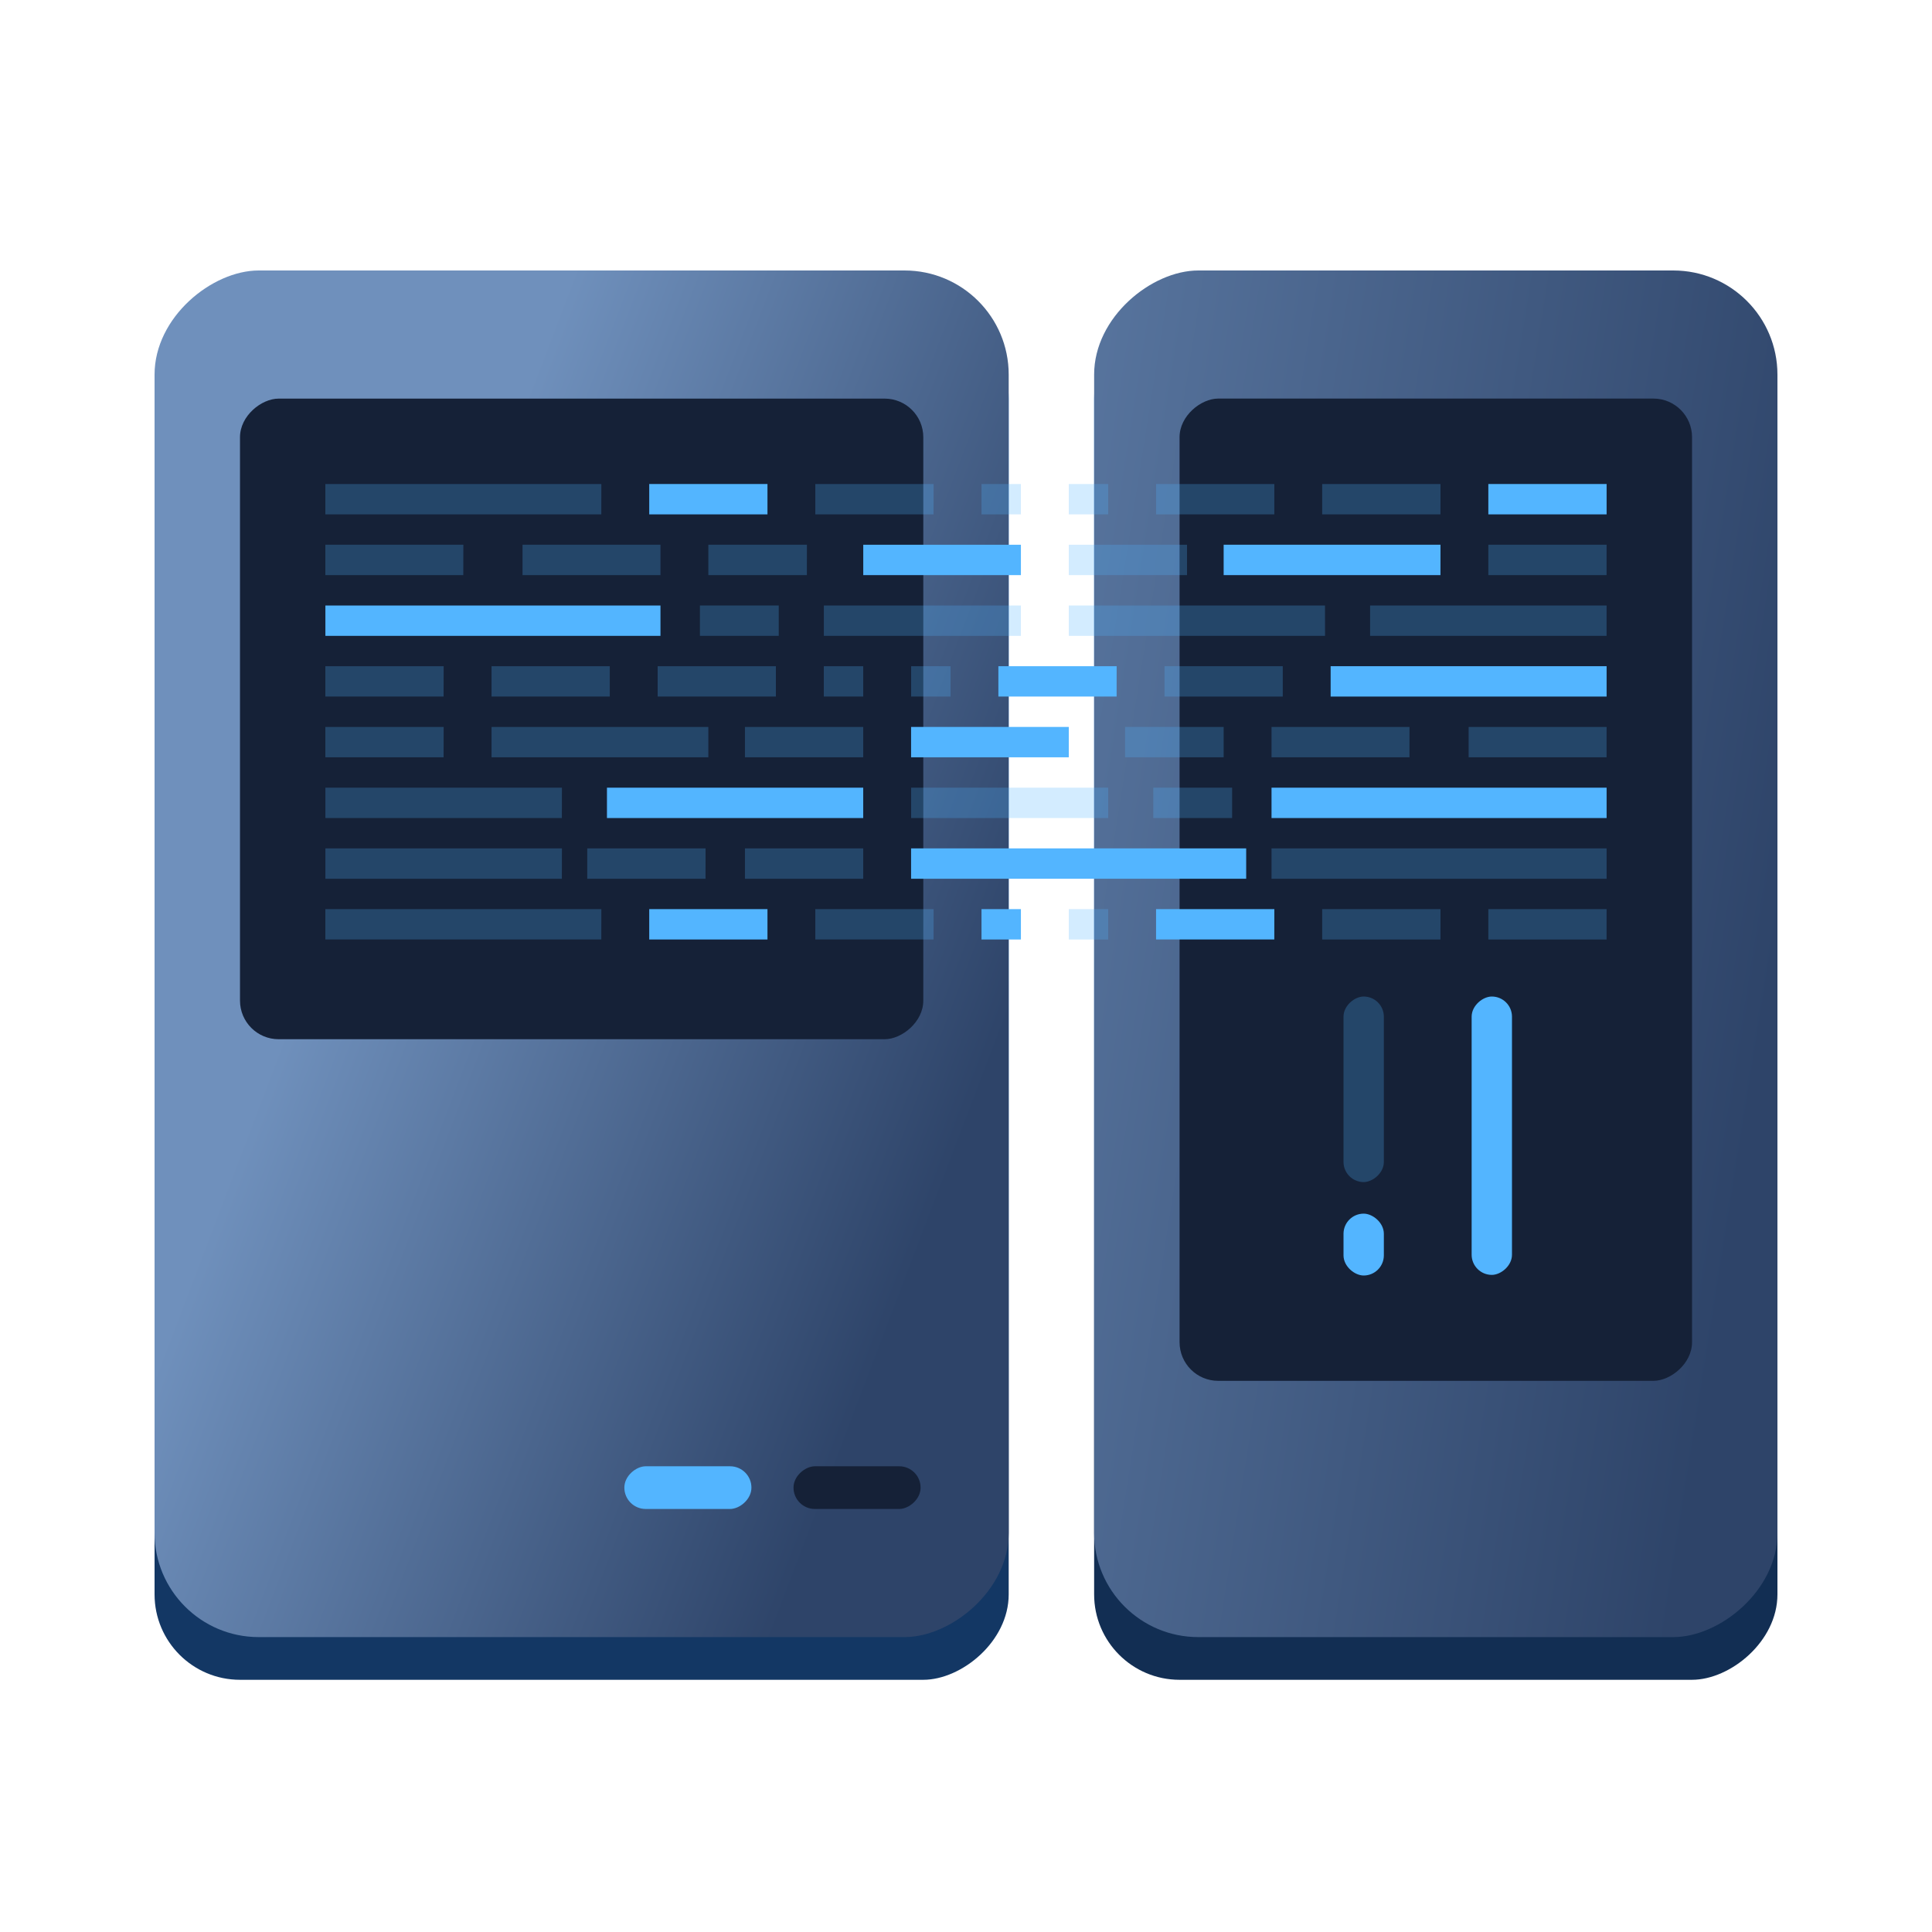 <svg width="50" height="50" fill="none" xmlns="http://www.w3.org/2000/svg"><path opacity=".01" fill="#D8D8D8" d="M0 0h50v50H0z"/><rect x="26.105" y="8.105" width="35.368" height="22.105" rx="2.211" transform="rotate(90 26.105 8.105)" fill="url(#paint0_linear_0_15070)"/><rect x="46" y="8.105" width="35.368" height="17.684" rx="2.211" transform="rotate(90 46 8.105)" fill="url(#paint1_linear_0_15070)"/><rect x="26.105" y="7" width="35.368" height="22.105" rx="2.695" transform="rotate(90 26.105 7)" fill="url(#paint2_linear_0_15070)"/><g filter="url(#filter0_d_0_15070)"><rect x="19.447" y="37.947" width="1.105" height="3.289" rx=".553" transform="rotate(90 19.447 37.947)" fill="#53B5FF"/></g><rect x="23.825" y="37.947" width="1.105" height="3.289" rx=".553" transform="rotate(90 23.825 37.947)" fill="#152137"/><rect x="23.895" y="10.316" width="16.579" height="17.684" rx="1" transform="rotate(90 23.895 10.316)" fill="#152137"/><rect x="46" y="7" width="35.368" height="17.684" rx="2.695" transform="rotate(90 46 7)" fill="url(#paint3_linear_0_15070)"/><rect x="43.789" y="10.316" width="25.421" height="13.263" rx="1" transform="rotate(90 43.79 10.316)" fill="#152137"/><g filter="url(#filter1_d_0_15070)"><rect x="39.13" y="25.79" width="7.204" height="1.044" rx=".522" transform="rotate(90 39.13 25.79)" fill="#53B5FF"/></g><rect opacity=".25" x="35.814" y="25.79" width="4.802" height="1.044" rx=".522" transform="rotate(90 35.814 25.79)" fill="#53B5FF"/><g filter="url(#filter2_d_0_15070)"><rect width="1.601" height="1.044" rx=".522" transform="matrix(0 -1 -1 0 35.814 33.01)" fill="#53B5FF"/></g><g filter="url(#filter3_d_0_15070)"><path fill="#53B5FF" d="M41.579 12.526h-3.061v.786h3.061z"/></g><path opacity=".25" fill="#53B5FF" d="M37.28 12.526h-3.062v.786h3.061zm-8.6 0h-1.02v.786h1.02zm-2.259 0h-1.02v.786h1.02zm-2.259 0H21.1v.786h3.06z"/><g filter="url(#filter4_d_0_15070)"><path fill="#53B5FF" d="M19.862 12.526h-3.06v.786h3.06z"/></g><path opacity=".25" fill="#53B5FF" d="M15.563 12.526H8.42v.786h7.142zm17.417 0h-3.061v.786h3.06zm8.599 11.002h-3.061v.786h3.06zm-4.299 0h-3.062v.786h3.061zm-8.6 0h-1.02v.786h1.02z"/><g filter="url(#filter5_d_0_15070)"><path fill="#53B5FF" d="M26.421 23.528h-1.02v.786h1.02z"/></g><path opacity=".25" fill="#53B5FF" d="M24.162 23.528H21.1v.786h3.06z"/><g filter="url(#filter6_d_0_15070)"><path fill="#53B5FF" d="M19.862 23.528h-3.06v.786h3.06z"/></g><path opacity=".25" fill="#53B5FF" d="M15.563 23.528H8.42v.786h7.142z"/><g filter="url(#filter7_d_0_15070)"><path fill="#53B5FF" d="M32.98 23.528h-3.061v.786h3.06z"/></g><path opacity=".25" fill="#53B5FF" d="M14.543 21.956H8.421v.786h6.12zm7.797 0h-3.061v.786h3.061zm-4.08 0h-3.062v.786h3.061z"/><g filter="url(#filter8_d_0_15070)"><path fill="#53B5FF" d="M32.251 21.956h-8.672v.786h8.672z"/></g><path opacity=".25" fill="#53B5FF" d="M41.579 21.956h-8.672v.786h8.672zm-30.097-4.715H8.42v.786h3.06zm4.299 0h-3.06v.786h3.06zm6.559 0h-1.02v.786h1.02zm2.26 0h-1.02v.786h1.02z"/><g filter="url(#filter9_d_0_15070)"><path fill="#53B5FF" d="M28.899 17.241h-3.061v.786h3.06z"/></g><path opacity=".25" fill="#53B5FF" d="M33.198 17.241h-3.06v.786h3.06z"/><g filter="url(#filter10_d_0_15070)"><path fill="#53B5FF" d="M41.579 17.241h-7.142v.786h7.142z"/></g><path opacity=".25" fill="#53B5FF" d="M20.08 17.241h-3.06v.786h3.06zm-8.598 1.572H8.42v.786h3.06zm6.85 0h-5.611v.786h5.611zm4.008 0h-3.061v.786h3.061z"/><g filter="url(#filter11_d_0_15070)"><path fill="#53B5FF" d="M27.66 18.813h-4.081v.786h4.081z"/></g><path opacity=".25" fill="#53B5FF" d="M31.668 18.813h-2.551v.786h2.551zm9.911 0h-3.571v.786h3.57zm-5.101 0h-3.571v.786h3.57zm-21.935 1.572H8.421v.786h6.12z"/><g filter="url(#filter12_d_0_15070)"><path fill="#53B5FF" d="M22.34 20.385h-6.632v.786h6.632z"/></g><path opacity=".25" fill="#53B5FF" d="M28.68 20.385h-5.1v.786h5.1z"/><g filter="url(#filter13_d_0_15070)"><path fill="#53B5FF" d="M41.579 20.385h-8.672v.786h8.672z"/></g><path opacity=".25" fill="#53B5FF" d="M31.887 20.385h-2.04v.786h2.04zM41.579 14.098h-3.061v.786h3.06z"/><g filter="url(#filter14_d_0_15070)"><path fill="#53B5FF" d="M37.28 14.098h-5.612v.786h5.611z"/></g><path opacity=".25" fill="#53B5FF" d="M30.72 14.098h-3.06v.786h3.06z"/><g filter="url(#filter15_d_0_15070)"><path fill="#53B5FF" d="M26.421 14.098h-4.08v.786h4.08z"/></g><path opacity=".25" fill="#53B5FF" d="M20.883 14.098h-2.551v.786h2.55zm-8.891 0H8.42v.786h3.57zm5.101 0h-3.57v.786h3.57z"/><g><path opacity=".25" fill="#53B5FF" d="M41.579 15.67h-6.121v.786h6.12zm-7.288 0H27.66v.786h6.632zm-7.87 0h-5.1v.786h5.1z"/><g filter="url(#filter16_d_0_15070)"><path fill="#53B5FF" d="M17.093 15.67H8.421v.786h8.672z"/></g><path opacity=".25" fill="#53B5FF" d="M20.154 15.67h-2.04v.786h2.04z"/></g><defs><filter id="filter0_d_0_15070" x="12.4" y="34.19" width="10.805" height="8.621" filterUnits="userSpaceOnUse" color-interpolation-filters="sRGB"><feFlood flood-opacity="0" result="BackgroundImageFix"/><feColorMatrix in="SourceAlpha" values="0 0 0 0 0 0 0 0 0 0 0 0 0 0 0 0 0 0 127 0" result="hardAlpha"/><feOffset/><feGaussianBlur stdDeviation="1.879"/><feColorMatrix values="0 0 0 0 0.18 0 0 0 0 0.812 0 0 0 0 0.976 0 0 0 1 0"/><feBlend in2="BackgroundImageFix" result="effect1_dropShadow_0_15070"/><feBlend in="SourceGraphic" in2="effect1_dropShadow_0_15070" result="shape"/></filter><filter id="filter1_d_0_15070" x="34.327" y="22.032" width="8.56" height="14.719" filterUnits="userSpaceOnUse" color-interpolation-filters="sRGB"><feFlood flood-opacity="0" result="BackgroundImageFix"/><feColorMatrix in="SourceAlpha" values="0 0 0 0 0 0 0 0 0 0 0 0 0 0 0 0 0 0 127 0" result="hardAlpha"/><feOffset/><feGaussianBlur stdDeviation="1.879"/><feColorMatrix values="0 0 0 0 0.18 0 0 0 0 0.812 0 0 0 0 0.976 0 0 0 1 0"/><feBlend in2="BackgroundImageFix" result="effect1_dropShadow_0_15070"/><feBlend in="SourceGraphic" in2="effect1_dropShadow_0_15070" result="shape"/></filter><filter id="filter2_d_0_15070" x="31.012" y="27.65" width="8.56" height="9.117" filterUnits="userSpaceOnUse" color-interpolation-filters="sRGB"><feFlood flood-opacity="0" result="BackgroundImageFix"/><feColorMatrix in="SourceAlpha" values="0 0 0 0 0 0 0 0 0 0 0 0 0 0 0 0 0 0 127 0" result="hardAlpha"/><feOffset/><feGaussianBlur stdDeviation="1.879"/><feColorMatrix values="0 0 0 0 0.18 0 0 0 0 0.812 0 0 0 0 0.976 0 0 0 1 0"/><feBlend in2="BackgroundImageFix" result="effect1_dropShadow_0_15070"/><feBlend in="SourceGraphic" in2="effect1_dropShadow_0_15070" result="shape"/></filter><filter id="filter3_d_0_15070" x="36.714" y="10.722" width="6.67" height="4.395" filterUnits="userSpaceOnUse" color-interpolation-filters="sRGB"><feFlood flood-opacity="0" result="BackgroundImageFix"/><feColorMatrix in="SourceAlpha" values="0 0 0 0 0 0 0 0 0 0 0 0 0 0 0 0 0 0 127 0" result="hardAlpha"/><feOffset/><feGaussianBlur stdDeviation=".902"/><feColorMatrix values="0 0 0 0 0.141 0 0 0 0 0.773 0 0 0 0 0.969 0 0 0 0.6 0"/><feBlend in2="BackgroundImageFix" result="effect1_dropShadow_0_15070"/><feBlend in="SourceGraphic" in2="effect1_dropShadow_0_15070" result="shape"/></filter><filter id="filter4_d_0_15070" x="14.997" y="10.722" width="6.67" height="4.395" filterUnits="userSpaceOnUse" color-interpolation-filters="sRGB"><feFlood flood-opacity="0" result="BackgroundImageFix"/><feColorMatrix in="SourceAlpha" values="0 0 0 0 0 0 0 0 0 0 0 0 0 0 0 0 0 0 127 0" result="hardAlpha"/><feOffset/><feGaussianBlur stdDeviation=".902"/><feColorMatrix values="0 0 0 0 0.141 0 0 0 0 0.773 0 0 0 0 0.969 0 0 0 0.6 0"/><feBlend in2="BackgroundImageFix" result="effect1_dropShadow_0_15070"/><feBlend in="SourceGraphic" in2="effect1_dropShadow_0_15070" result="shape"/></filter><filter id="filter5_d_0_15070" x="23.596" y="21.724" width="4.629" height="4.395" filterUnits="userSpaceOnUse" color-interpolation-filters="sRGB"><feFlood flood-opacity="0" result="BackgroundImageFix"/><feColorMatrix in="SourceAlpha" values="0 0 0 0 0 0 0 0 0 0 0 0 0 0 0 0 0 0 127 0" result="hardAlpha"/><feOffset/><feGaussianBlur stdDeviation=".902"/><feColorMatrix values="0 0 0 0 0.141 0 0 0 0 0.773 0 0 0 0 0.969 0 0 0 0.6 0"/><feBlend in2="BackgroundImageFix" result="effect1_dropShadow_0_15070"/><feBlend in="SourceGraphic" in2="effect1_dropShadow_0_15070" result="shape"/></filter><filter id="filter6_d_0_15070" x="14.997" y="21.724" width="6.67" height="4.395" filterUnits="userSpaceOnUse" color-interpolation-filters="sRGB"><feFlood flood-opacity="0" result="BackgroundImageFix"/><feColorMatrix in="SourceAlpha" values="0 0 0 0 0 0 0 0 0 0 0 0 0 0 0 0 0 0 127 0" result="hardAlpha"/><feOffset/><feGaussianBlur stdDeviation=".902"/><feColorMatrix values="0 0 0 0 0.141 0 0 0 0 0.773 0 0 0 0 0.969 0 0 0 0.6 0"/><feBlend in2="BackgroundImageFix" result="effect1_dropShadow_0_15070"/><feBlend in="SourceGraphic" in2="effect1_dropShadow_0_15070" result="shape"/></filter><filter id="filter7_d_0_15070" x="28.114" y="21.724" width="6.67" height="4.395" filterUnits="userSpaceOnUse" color-interpolation-filters="sRGB"><feFlood flood-opacity="0" result="BackgroundImageFix"/><feColorMatrix in="SourceAlpha" values="0 0 0 0 0 0 0 0 0 0 0 0 0 0 0 0 0 0 127 0" result="hardAlpha"/><feOffset/><feGaussianBlur stdDeviation=".902"/><feColorMatrix values="0 0 0 0 0.141 0 0 0 0 0.773 0 0 0 0 0.969 0 0 0 0.6 0"/><feBlend in2="BackgroundImageFix" result="effect1_dropShadow_0_15070"/><feBlend in="SourceGraphic" in2="effect1_dropShadow_0_15070" result="shape"/></filter><filter id="filter8_d_0_15070" x="21.774" y="20.152" width="12.281" height="4.395" filterUnits="userSpaceOnUse" color-interpolation-filters="sRGB"><feFlood flood-opacity="0" result="BackgroundImageFix"/><feColorMatrix in="SourceAlpha" values="0 0 0 0 0 0 0 0 0 0 0 0 0 0 0 0 0 0 127 0" result="hardAlpha"/><feOffset/><feGaussianBlur stdDeviation=".902"/><feColorMatrix values="0 0 0 0 0.141 0 0 0 0 0.773 0 0 0 0 0.969 0 0 0 0.6 0"/><feBlend in2="BackgroundImageFix" result="effect1_dropShadow_0_15070"/><feBlend in="SourceGraphic" in2="effect1_dropShadow_0_15070" result="shape"/></filter><filter id="filter9_d_0_15070" x="24.034" y="15.437" width="6.67" height="4.395" filterUnits="userSpaceOnUse" color-interpolation-filters="sRGB"><feFlood flood-opacity="0" result="BackgroundImageFix"/><feColorMatrix in="SourceAlpha" values="0 0 0 0 0 0 0 0 0 0 0 0 0 0 0 0 0 0 127 0" result="hardAlpha"/><feOffset/><feGaussianBlur stdDeviation=".902"/><feColorMatrix values="0 0 0 0 0.141 0 0 0 0 0.773 0 0 0 0 0.969 0 0 0 0.6 0"/><feBlend in2="BackgroundImageFix" result="effect1_dropShadow_0_15070"/><feBlend in="SourceGraphic" in2="effect1_dropShadow_0_15070" result="shape"/></filter><filter id="filter10_d_0_15070" x="32.633" y="15.437" width="10.751" height="4.395" filterUnits="userSpaceOnUse" color-interpolation-filters="sRGB"><feFlood flood-opacity="0" result="BackgroundImageFix"/><feColorMatrix in="SourceAlpha" values="0 0 0 0 0 0 0 0 0 0 0 0 0 0 0 0 0 0 127 0" result="hardAlpha"/><feOffset/><feGaussianBlur stdDeviation=".902"/><feColorMatrix values="0 0 0 0 0.141 0 0 0 0 0.773 0 0 0 0 0.969 0 0 0 0.6 0"/><feBlend in2="BackgroundImageFix" result="effect1_dropShadow_0_15070"/><feBlend in="SourceGraphic" in2="effect1_dropShadow_0_15070" result="shape"/></filter><filter id="filter11_d_0_15070" x="21.774" y="17.009" width="7.69" height="4.395" filterUnits="userSpaceOnUse" color-interpolation-filters="sRGB"><feFlood flood-opacity="0" result="BackgroundImageFix"/><feColorMatrix in="SourceAlpha" values="0 0 0 0 0 0 0 0 0 0 0 0 0 0 0 0 0 0 127 0" result="hardAlpha"/><feOffset/><feGaussianBlur stdDeviation=".902"/><feColorMatrix values="0 0 0 0 0.141 0 0 0 0 0.773 0 0 0 0 0.969 0 0 0 0.6 0"/><feBlend in2="BackgroundImageFix" result="effect1_dropShadow_0_15070"/><feBlend in="SourceGraphic" in2="effect1_dropShadow_0_15070" result="shape"/></filter><filter id="filter12_d_0_15070" x="13.904" y="18.58" width="10.241" height="4.395" filterUnits="userSpaceOnUse" color-interpolation-filters="sRGB"><feFlood flood-opacity="0" result="BackgroundImageFix"/><feColorMatrix in="SourceAlpha" values="0 0 0 0 0 0 0 0 0 0 0 0 0 0 0 0 0 0 127 0" result="hardAlpha"/><feOffset/><feGaussianBlur stdDeviation=".902"/><feColorMatrix values="0 0 0 0 0.141 0 0 0 0 0.773 0 0 0 0 0.969 0 0 0 0.6 0"/><feBlend in2="BackgroundImageFix" result="effect1_dropShadow_0_15070"/><feBlend in="SourceGraphic" in2="effect1_dropShadow_0_15070" result="shape"/></filter><filter id="filter13_d_0_15070" x="31.102" y="18.58" width="12.281" height="4.395" filterUnits="userSpaceOnUse" color-interpolation-filters="sRGB"><feFlood flood-opacity="0" result="BackgroundImageFix"/><feColorMatrix in="SourceAlpha" values="0 0 0 0 0 0 0 0 0 0 0 0 0 0 0 0 0 0 127 0" result="hardAlpha"/><feOffset/><feGaussianBlur stdDeviation=".902"/><feColorMatrix values="0 0 0 0 0.141 0 0 0 0 0.773 0 0 0 0 0.969 0 0 0 0.6 0"/><feBlend in2="BackgroundImageFix" result="effect1_dropShadow_0_15070"/><feBlend in="SourceGraphic" in2="effect1_dropShadow_0_15070" result="shape"/></filter><filter id="filter14_d_0_15070" x="29.863" y="12.294" width="9.22" height="4.395" filterUnits="userSpaceOnUse" color-interpolation-filters="sRGB"><feFlood flood-opacity="0" result="BackgroundImageFix"/><feColorMatrix in="SourceAlpha" values="0 0 0 0 0 0 0 0 0 0 0 0 0 0 0 0 0 0 127 0" result="hardAlpha"/><feOffset/><feGaussianBlur stdDeviation=".902"/><feColorMatrix values="0 0 0 0 0.141 0 0 0 0 0.773 0 0 0 0 0.969 0 0 0 0.6 0"/><feBlend in2="BackgroundImageFix" result="effect1_dropShadow_0_15070"/><feBlend in="SourceGraphic" in2="effect1_dropShadow_0_15070" result="shape"/></filter><filter id="filter15_d_0_15070" x="20.536" y="12.294" width="7.69" height="4.395" filterUnits="userSpaceOnUse" color-interpolation-filters="sRGB"><feFlood flood-opacity="0" result="BackgroundImageFix"/><feColorMatrix in="SourceAlpha" values="0 0 0 0 0 0 0 0 0 0 0 0 0 0 0 0 0 0 127 0" result="hardAlpha"/><feOffset/><feGaussianBlur stdDeviation=".902"/><feColorMatrix values="0 0 0 0 0.141 0 0 0 0 0.773 0 0 0 0 0.969 0 0 0 0.6 0"/><feBlend in2="BackgroundImageFix" result="effect1_dropShadow_0_15070"/><feBlend in="SourceGraphic" in2="effect1_dropShadow_0_15070" result="shape"/></filter><filter id="filter16_d_0_15070" x="6.617" y="13.865" width="12.281" height="4.395" filterUnits="userSpaceOnUse" color-interpolation-filters="sRGB"><feFlood flood-opacity="0" result="BackgroundImageFix"/><feColorMatrix in="SourceAlpha" values="0 0 0 0 0 0 0 0 0 0 0 0 0 0 0 0 0 0 127 0" result="hardAlpha"/><feOffset/><feGaussianBlur stdDeviation=".902"/><feColorMatrix values="0 0 0 0 0.141 0 0 0 0 0.773 0 0 0 0 0.969 0 0 0 0.6 0"/><feBlend in2="BackgroundImageFix" result="effect1_dropShadow_0_15070"/><feBlend in="SourceGraphic" in2="effect1_dropShadow_0_15070" result="shape"/></filter><linearGradient id="paint0_linear_0_15070" x1="40.474" y1="21.368" x2="56.483" y2="23.072" gradientUnits="userSpaceOnUse"><stop stop-color="#4EA0F2"/><stop offset="1" stop-color="#133764"/></linearGradient><linearGradient id="paint1_linear_0_15070" x1="60.368" y1="18.716" x2="76.277" y2="20.832" gradientUnits="userSpaceOnUse"><stop stop-color="#4EA0F2"/><stop offset="1" stop-color="#122E53"/></linearGradient><linearGradient id="paint2_linear_0_15070" x1="39.877" y1="4.875" x2="33.68" y2="21.161" gradientUnits="userSpaceOnUse"><stop stop-color="#2E4469"/><stop offset="1" stop-color="#6F90BC"/></linearGradient><linearGradient id="paint3_linear_0_15070" x1="63.684" y1="7" x2="58.701" y2="38.505" gradientUnits="userSpaceOnUse"><stop stop-color="#2E4469"/><stop offset="1" stop-color="#6F90BC"/></linearGradient></defs></svg>